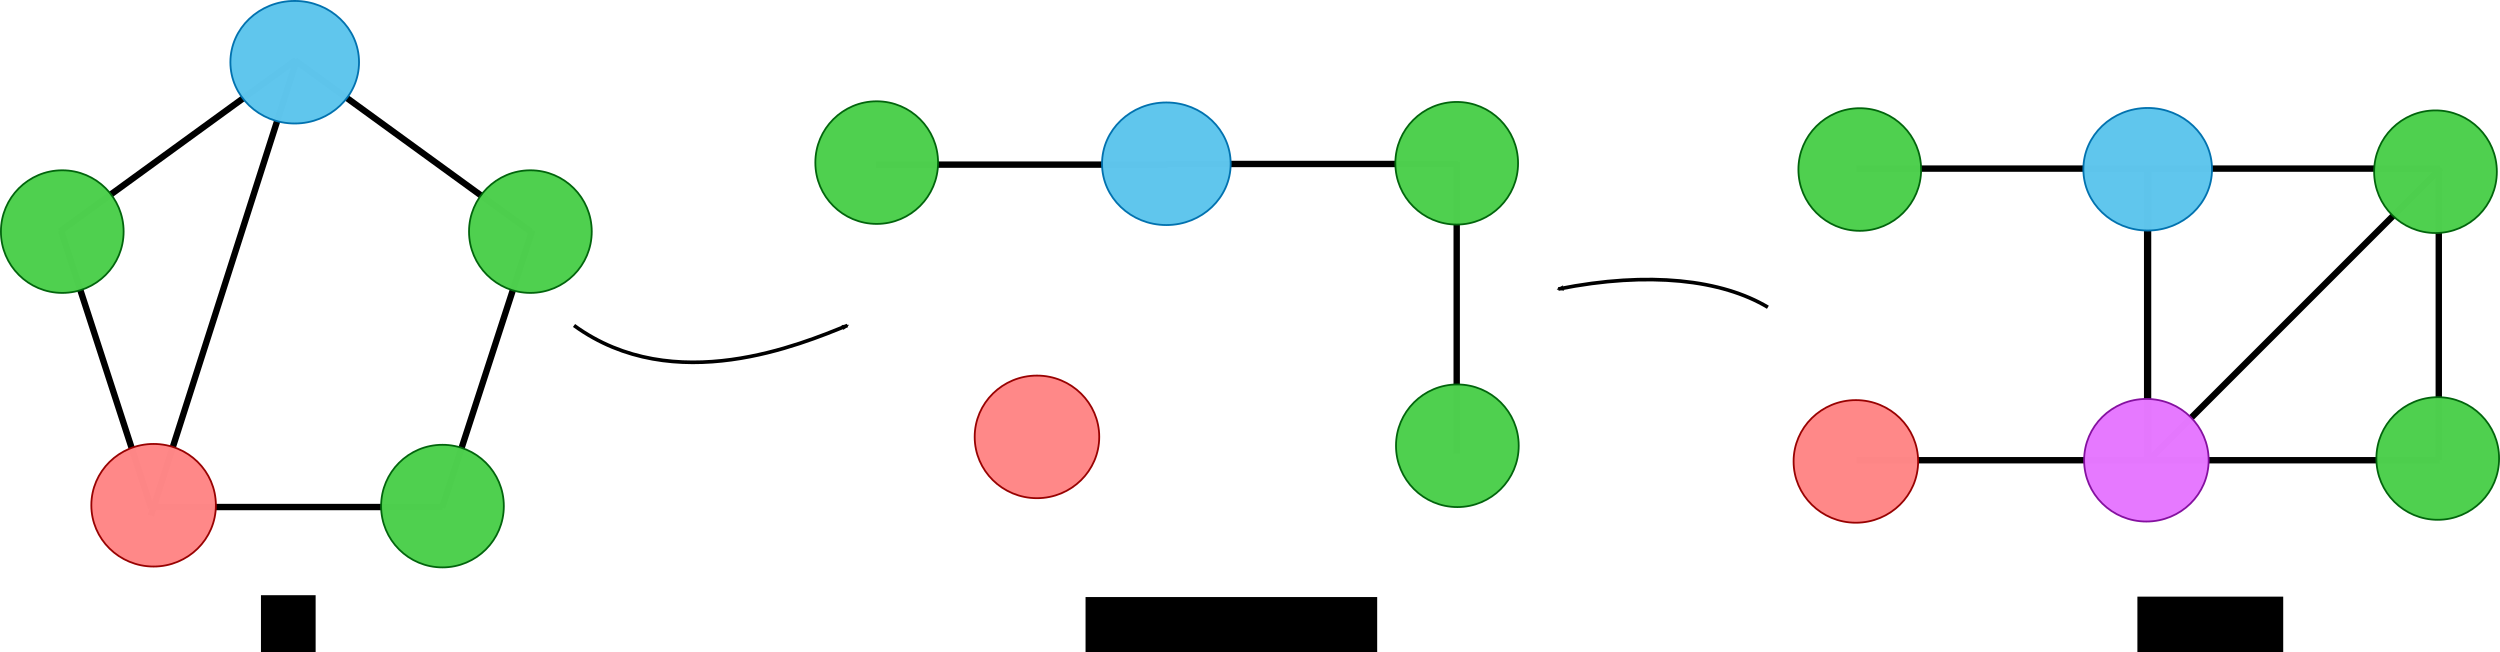 <?xml version="1.0" encoding="UTF-8" standalone="no"?>
<!-- Created with Inkscape (http://www.inkscape.org/) -->

<svg
   xmlns:dc="http://purl.org/dc/elements/1.1/"
   xmlns:cc="http://creativecommons.org/ns#"
   xmlns:rdf="http://www.w3.org/1999/02/22-rdf-syntax-ns#"
   xmlns:svg="http://www.w3.org/2000/svg"
   xmlns="http://www.w3.org/2000/svg"
   xmlns:sodipodi="http://sodipodi.sourceforge.net/DTD/sodipodi-0.dtd"
   xmlns:inkscape="http://www.inkscape.org/namespaces/inkscape"
   width="387.093mm"
   height="101.004mm"
   viewBox="0 0 1371.59 357.889"
   id="svg2"
   version="1.1"
   inkscape:version="0.91 r13725"
   sodipodi:docname="mcs.svg"
   inkscape:export-filename="/home/dufresne/Bonsai/These/Figures/s2m/MCS-SI/mcs.png"
   inkscape:export-xdpi="220"
   inkscape:export-ydpi="220">
  <defs
     id="defs4">
    <marker
       inkscape:stockid="Arrow2Mend"
       orient="auto"
       refY="0"
       refX="0"
       id="marker5454"
       style="overflow:visible"
       inkscape:isstock="true">
      <path
         id="path5456"
         style="fill:#000000;fill-opacity:1;fill-rule:evenodd;stroke:#000000;stroke-width:0.625;stroke-linejoin:round;stroke-opacity:1"
         d="M 8.719,4.034 -2.207,0.016 8.719,-4.002 c -1.745,2.372 -1.735,5.617 -6e-7,8.035 z"
         transform="scale(-0.6,-0.6)"
         inkscape:connector-curvature="0" />
    </marker>
    <marker
       inkscape:stockid="Arrow2Mend"
       orient="auto"
       refY="0"
       refX="0"
       id="Arrow2Mend"
       style="overflow:visible"
       inkscape:isstock="true">
      <path
         id="path5143"
         style="fill:#000000;fill-opacity:1;fill-rule:evenodd;stroke:#000000;stroke-width:0.625;stroke-linejoin:round;stroke-opacity:1"
         d="M 8.719,4.034 -2.207,0.016 8.719,-4.002 c -1.745,2.372 -1.735,5.617 -6e-7,8.035 z"
         transform="scale(-0.6,-0.6)"
         inkscape:connector-curvature="0" />
    </marker>
  </defs>
  <sodipodi:namedview
     id="base"
     pagecolor="#ffffff"
     bordercolor="#666666"
     borderopacity="1.0"
     inkscape:pageopacity="0.0"
     inkscape:pageshadow="2"
     inkscape:zoom="0.7"
     inkscape:cx="558.95638"
     inkscape:cy="235.07665"
     inkscape:document-units="px"
     inkscape:current-layer="layer1"
     showgrid="true"
     inkscape:window-width="1855"
     inkscape:window-height="1176"
     inkscape:window-x="65"
     inkscape:window-y="24"
     inkscape:window-maximized="1"
     fit-margin-top="0"
     fit-margin-left="0"
     fit-margin-right="0"
     fit-margin-bottom="0">
    <inkscape:grid
       type="xygrid"
       id="grid4899"
       originx="-0.067"
       originy="-1130.682" />
  </sodipodi:namedview>
  <g
     inkscape:label="Calque 1"
     inkscape:groupmode="layer"
     id="layer1"
     transform="translate(-0.067,436.209)">
    <g
       id="g5632">
      <path
         inkscape:connector-curvature="0"
         id="path5002"
         d="m 1339.286,-344.066 -160,160"
         style="fill:none;fill-rule:evenodd;stroke:#000000;stroke-width:3.5;stroke-linecap:butt;stroke-linejoin:miter;stroke-miterlimit:4;stroke-dasharray:none;stroke-opacity:1" />
      <path
         style="fill:none;fill-rule:evenodd;stroke:#000000;stroke-width:3.5;stroke-linecap:butt;stroke-linejoin:miter;stroke-miterlimit:4;stroke-dasharray:none;stroke-opacity:1"
         d="m 1178.071,-343.924 0,160"
         id="path4903"
         inkscape:connector-curvature="0" />
      <path
         inkscape:connector-curvature="0"
         id="path4905"
         d="m 1178.571,-183.709 -160,0"
         style="fill:none;fill-rule:evenodd;stroke:#000000;stroke-width:3.5;stroke-linecap:butt;stroke-linejoin:miter;stroke-miterlimit:4;stroke-dasharray:none;stroke-opacity:1" />
      <path
         style="fill:none;fill-rule:evenodd;stroke:#000000;stroke-width:3.5;stroke-linecap:butt;stroke-linejoin:miter;stroke-miterlimit:4;stroke-dasharray:none;stroke-opacity:1"
         d="m 1178.571,-343.709 -160,0"
         id="path4907"
         inkscape:connector-curvature="0" />
      <path
         style="fill:none;fill-rule:evenodd;stroke:#000000;stroke-width:3.5;stroke-linecap:butt;stroke-linejoin:miter;stroke-miterlimit:4;stroke-dasharray:none;stroke-opacity:1"
         d="m 1178.571,-342.995 0,160"
         id="path4917"
         inkscape:connector-curvature="0" />
      <path
         inkscape:connector-curvature="0"
         id="path4919"
         d="m 1338.071,-343.924 0,160"
         style="fill:none;fill-rule:evenodd;stroke:#000000;stroke-width:3.5;stroke-linecap:butt;stroke-linejoin:miter;stroke-miterlimit:4;stroke-dasharray:none;stroke-opacity:1" />
      <path
         style="fill:none;fill-rule:evenodd;stroke:#000000;stroke-width:3.5;stroke-linecap:butt;stroke-linejoin:miter;stroke-miterlimit:4;stroke-dasharray:none;stroke-opacity:1"
         d="m 1338.571,-183.709 -160,0"
         id="path4921"
         inkscape:connector-curvature="0" />
      <path
         inkscape:connector-curvature="0"
         id="path4923"
         d="m 1338.571,-343.709 -160,0"
         style="fill:none;fill-rule:evenodd;stroke:#000000;stroke-width:3.5;stroke-linecap:butt;stroke-linejoin:miter;stroke-miterlimit:4;stroke-dasharray:none;stroke-opacity:1" />
      <ellipse
         inkscape:export-ydpi="220"
         inkscape:export-xdpi="220"
         inkscape:export-filename="/media/dufresne/XUBUNTU/Work/Bonsai/présentations/monomeric_color.png"
         ry="33.632"
         rx="34.164"
         transform="scale(1,-1)"
         cy="183.706"
         cx="1177.655"
         id="circle6830"
         style="opacity:0.99;fill:#e678ff;fill-opacity:1;stroke:#84109f;stroke-width:0.998;stroke-linejoin:round;stroke-miterlimit:4;stroke-dasharray:none;stroke-opacity:1" />
      <ellipse
         style="opacity:0.99;fill:#4ed04e;fill-opacity:1;stroke:#00640c;stroke-width:0.99;stroke-linejoin:round;stroke-miterlimit:4;stroke-dasharray:none;stroke-opacity:1"
         id="ellipse4893"
         cx="1336.265"
         cy="342.002"
         transform="scale(1,-1)"
         rx="33.663"
         ry="33.636"
         inkscape:export-filename="/media/dufresne/XUBUNTU/Work/Bonsai/présentations/monomeric_color.png"
         inkscape:export-xdpi="220"
         inkscape:export-ydpi="220" />
      <ellipse
         inkscape:export-ydpi="220"
         inkscape:export-xdpi="220"
         inkscape:export-filename="/media/dufresne/XUBUNTU/Work/Bonsai/présentations/monomeric_color.png"
         ry="33.636"
         rx="33.663"
         transform="scale(1,-1)"
         cy="184.663"
         cx="1337.499"
         id="ellipse4895"
         style="opacity:0.99;fill:#4ed04e;fill-opacity:1;stroke:#00640c;stroke-width:0.99;stroke-linejoin:round;stroke-miterlimit:4;stroke-dasharray:none;stroke-opacity:1" />
      <ellipse
         inkscape:export-ydpi="220"
         inkscape:export-xdpi="220"
         inkscape:export-filename="/media/dufresne/XUBUNTU/Work/Bonsai/présentations/monomeric_color.png"
         ry="33.624"
         rx="35.288"
         transform="scale(-1,-1)"
         cy="343.354"
         cx="-1178.367"
         id="ellipse4897"
         style="opacity:0.99;fill:#5fc6ed;fill-opacity:1;stroke:#0071af;stroke-width:1.014;stroke-linejoin:round;stroke-miterlimit:4;stroke-dasharray:none;stroke-opacity:1" />
      <ellipse
         inkscape:export-ydpi="220"
         inkscape:export-xdpi="220"
         inkscape:export-filename="/media/dufresne/XUBUNTU/Work/Bonsai/présentations/monomeric_color.png"
         ry="33.636"
         rx="33.663"
         transform="scale(1,-1)"
         cy="343.206"
         cx="1020.404"
         id="ellipse4891"
         style="opacity:0.99;fill:#4ed04e;fill-opacity:1;stroke:#00640c;stroke-width:0.99;stroke-linejoin:round;stroke-miterlimit:4;stroke-dasharray:none;stroke-opacity:1" />
      <ellipse
         cy="183.057"
         cx="1018.261"
         id="ellipse4889"
         style="opacity:0.99;fill:#ff8787;fill-opacity:1;stroke:#980000;stroke-width:0.998;stroke-linejoin:round;stroke-miterlimit:4;stroke-dasharray:none;stroke-opacity:1"
         transform="scale(1,-1)"
         rx="34.164"
         ry="33.632"
         inkscape:export-filename="/media/dufresne/XUBUNTU/Work/Bonsai/présentations/monomeric_color.png"
         inkscape:export-xdpi="220"
         inkscape:export-ydpi="220" />
    </g>
    <g
       id="g5079"
       transform="translate(-3.571,-65)">
      <path
         inkscape:connector-curvature="0"
         id="path5025"
         d="M 86.429,-88.352 166.429,-338.352"
         style="fill:none;fill-rule:evenodd;stroke:#000000;stroke-width:3.5;stroke-linecap:butt;stroke-linejoin:miter;stroke-miterlimit:4;stroke-dasharray:none;stroke-opacity:1" />
      <path
         inkscape:connector-curvature="0"
         id="path4931"
         d="m 246.409,-93.033 -160,0"
         style="fill:none;fill-rule:evenodd;stroke:#000000;stroke-width:3.5;stroke-linecap:butt;stroke-linejoin:miter;stroke-miterlimit:4;stroke-dasharray:none;stroke-opacity:1" />
      <path
         style="fill:none;fill-rule:evenodd;stroke:#000000;stroke-width:3.5;stroke-linecap:butt;stroke-linejoin:miter;stroke-miterlimit:4;stroke-dasharray:none;stroke-opacity:1"
         d="M 295.681,-244.879 246.238,-92.71"
         id="path4972"
         inkscape:connector-curvature="0" />
      <path
         inkscape:connector-curvature="0"
         id="path4974"
         d="m 165.58,-338.045 129.443,94.046"
         style="fill:none;fill-rule:evenodd;stroke:#000000;stroke-width:3.5;stroke-linecap:butt;stroke-linejoin:miter;stroke-miterlimit:4;stroke-dasharray:none;stroke-opacity:1" />
      <path
         style="fill:none;fill-rule:evenodd;stroke:#000000;stroke-width:3.5;stroke-linecap:butt;stroke-linejoin:miter;stroke-miterlimit:4;stroke-dasharray:none;stroke-opacity:1"
         d="M 36.533,-244.252 165.975,-338.298"
         id="path4976"
         inkscape:connector-curvature="0" />
      <path
         inkscape:connector-curvature="0"
         id="path4978"
         d="M 86.579,-92.457 37.137,-244.626"
         style="fill:none;fill-rule:evenodd;stroke:#000000;stroke-width:3.5;stroke-linecap:butt;stroke-linejoin:miter;stroke-miterlimit:4;stroke-dasharray:none;stroke-opacity:1" />
      <ellipse
         style="opacity:0.99;fill:#4ed04e;fill-opacity:1;stroke:#00640c;stroke-width:0.99;stroke-linejoin:round;stroke-miterlimit:4;stroke-dasharray:none;stroke-opacity:1"
         id="ellipse4159"
         cx="294.628"
         cy="244.143"
         transform="scale(1,-1)"
         rx="33.663"
         ry="33.636"
         inkscape:export-filename="/media/dufresne/XUBUNTU/Work/Bonsai/présentations/monomeric_color.png"
         inkscape:export-xdpi="220"
         inkscape:export-ydpi="220" />
      <ellipse
         inkscape:export-ydpi="220"
         inkscape:export-xdpi="220"
         inkscape:export-filename="/media/dufresne/XUBUNTU/Work/Bonsai/présentations/monomeric_color.png"
         ry="33.636"
         rx="33.663"
         transform="scale(1,-1)"
         cy="93.544"
         cx="246.393"
         id="ellipse4885"
         style="opacity:0.99;fill:#4ed04e;fill-opacity:1;stroke:#00640c;stroke-width:0.99;stroke-linejoin:round;stroke-miterlimit:4;stroke-dasharray:none;stroke-opacity:1" />
      <ellipse
         inkscape:export-ydpi="220"
         inkscape:export-xdpi="220"
         inkscape:export-filename="/media/dufresne/XUBUNTU/Work/Bonsai/présentations/monomeric_color.png"
         ry="33.632"
         rx="34.164"
         transform="scale(1,-1)"
         style="opacity:0.99;fill:#ff8787;fill-opacity:1;stroke:#980000;stroke-width:0.998;stroke-linejoin:round;stroke-miterlimit:4;stroke-dasharray:none;stroke-opacity:1"
         id="circle6824"
         cx="87.911"
         cy="94.017" />
      <ellipse
         style="opacity:0.99;fill:#4ed04e;fill-opacity:1;stroke:#00640c;stroke-width:0.99;stroke-linejoin:round;stroke-miterlimit:4;stroke-dasharray:none;stroke-opacity:1"
         id="ellipse4887"
         cx="37.797"
         cy="244.143"
         transform="scale(1,-1)"
         rx="33.663"
         ry="33.636"
         inkscape:export-filename="/media/dufresne/XUBUNTU/Work/Bonsai/présentations/monomeric_color.png"
         inkscape:export-xdpi="220"
         inkscape:export-ydpi="220" />
      <ellipse
         style="opacity:0.99;fill:#5fc6ed;fill-opacity:1;stroke:#0071af;stroke-width:1.014;stroke-linejoin:round;stroke-miterlimit:4;stroke-dasharray:none;stroke-opacity:1"
         id="ellipse4163"
         cx="-165.328"
         cy="337.077"
         transform="scale(-1,-1)"
         rx="35.288"
         ry="33.624"
         inkscape:export-filename="/media/dufresne/XUBUNTU/Work/Bonsai/présentations/monomeric_color.png"
         inkscape:export-xdpi="220"
         inkscape:export-ydpi="220" />
    </g>
    <g
       id="g5100"
       transform="translate(92.857,11.429)">
      <path
         style="fill:none;fill-rule:evenodd;stroke:#000000;stroke-width:3.5;stroke-linecap:butt;stroke-linejoin:miter;stroke-miterlimit:4;stroke-dasharray:none;stroke-opacity:1"
         d="m 547.837,-357.318 -160,0"
         id="path5073"
         inkscape:connector-curvature="0" />
      <path
         inkscape:connector-curvature="0"
         id="path5096"
         d="m 707.123,-357.676 -160,0"
         style="fill:none;fill-rule:evenodd;stroke:#000000;stroke-width:3.5;stroke-linecap:butt;stroke-linejoin:miter;stroke-miterlimit:4;stroke-dasharray:none;stroke-opacity:1" />
      <path
         style="fill:none;fill-rule:evenodd;stroke:#000000;stroke-width:3.5;stroke-linecap:butt;stroke-linejoin:miter;stroke-miterlimit:4;stroke-dasharray:none;stroke-opacity:1"
         d="m 706.409,-198.747 0,-160"
         id="path5098"
         inkscape:connector-curvature="0" />
      <ellipse
         inkscape:export-ydpi="220"
         inkscape:export-xdpi="220"
         inkscape:export-filename="/media/dufresne/XUBUNTU/Work/Bonsai/présentations/monomeric_color.png"
         ry="33.624"
         rx="35.288"
         transform="scale(-1,-1)"
         cy="357.792"
         cx="-547.114"
         id="ellipse5075"
         style="opacity:0.99;fill:#5fc6ed;fill-opacity:1;stroke:#0071af;stroke-width:1.014;stroke-linejoin:round;stroke-miterlimit:4;stroke-dasharray:none;stroke-opacity:1" />
      <ellipse
         inkscape:export-ydpi="220"
         inkscape:export-xdpi="220"
         inkscape:export-filename="/media/dufresne/XUBUNTU/Work/Bonsai/présentations/monomeric_color.png"
         ry="33.636"
         rx="33.663"
         transform="scale(1,-1)"
         cy="358.429"
         cx="388.199"
         id="ellipse5066"
         style="opacity:0.99;fill:#4ed04e;fill-opacity:1;stroke:#00640c;stroke-width:0.99;stroke-linejoin:round;stroke-miterlimit:4;stroke-dasharray:none;stroke-opacity:1" />
      <ellipse
         cy="207.945"
         cx="476.125"
         id="ellipse5077"
         style="opacity:0.99;fill:#ff8787;fill-opacity:1;stroke:#980000;stroke-width:0.998;stroke-linejoin:round;stroke-miterlimit:4;stroke-dasharray:none;stroke-opacity:1"
         transform="scale(1,-1)"
         rx="34.164"
         ry="33.632"
         inkscape:export-filename="/media/dufresne/XUBUNTU/Work/Bonsai/présentations/monomeric_color.png"
         inkscape:export-xdpi="220"
         inkscape:export-ydpi="220" />
      <ellipse
         style="opacity:0.99;fill:#4ed04e;fill-opacity:1;stroke:#00640c;stroke-width:0.99;stroke-linejoin:round;stroke-miterlimit:4;stroke-dasharray:none;stroke-opacity:1"
         id="ellipse5092"
         cx="706.771"
         cy="203.072"
         transform="scale(1,-1)"
         rx="33.663"
         ry="33.636"
         inkscape:export-filename="/media/dufresne/XUBUNTU/Work/Bonsai/présentations/monomeric_color.png"
         inkscape:export-xdpi="220"
         inkscape:export-ydpi="220" />
      <ellipse
         inkscape:export-ydpi="220"
         inkscape:export-xdpi="220"
         inkscape:export-filename="/media/dufresne/XUBUNTU/Work/Bonsai/présentations/monomeric_color.png"
         ry="33.636"
         rx="33.663"
         transform="scale(1,-1)"
         cy="358.072"
         cx="706.414"
         id="ellipse5094"
         style="opacity:0.99;fill:#4ed04e;fill-opacity:1;stroke:#00640c;stroke-width:0.99;stroke-linejoin:round;stroke-miterlimit:4;stroke-dasharray:none;stroke-opacity:1" />
    </g>
    <path
       style="fill:none;fill-rule:evenodd;stroke:#000000;stroke-width:2;stroke-linecap:butt;stroke-linejoin:miter;stroke-miterlimit:4;stroke-dasharray:none;stroke-opacity:1;marker-end:url(#Arrow2Mend)"
       d="m 970,-267.638 c -25,-15 -65,-20 -115,-10"
       id="path5110"
       inkscape:connector-curvature="0" />
    <path
       style="fill:none;fill-rule:evenodd;stroke:#000000;stroke-width:2;stroke-linecap:butt;stroke-linejoin:miter;stroke-miterlimit:4;stroke-dasharray:none;stroke-opacity:1;marker-end:url(#marker5454)"
       d="m 315,-257.638 c 55,40 125,10 150,0"
       id="path5452"
       inkscape:connector-curvature="0" />
    <flowRoot
       xml:space="preserve"
       id="flowRoot5554"
       style="font-style:normal;font-variant:normal;font-weight:normal;font-stretch:normal;font-size:30px;line-height:125%;font-family:Sans;-inkscape-font-specification:'Sans, Normal';text-align:justify;letter-spacing:0px;word-spacing:0px;writing-mode:lr-tb;text-anchor:start;fill:#000000;fill-opacity:1;stroke:none;stroke-width:1px;stroke-linecap:butt;stroke-linejoin:miter;stroke-opacity:1"
       transform="translate(23.234,-437.847)"><flowRegion
         id="flowRegion5556"><rect
           id="rect5558"
           width="30"
           height="50"
           x="120"
           y="328.189" /></flowRegion><flowPara
         id="flowPara5560">G</flowPara></flowRoot>    <flowRoot
       xml:space="preserve"
       id="flowRoot5562"
       style="font-style:normal;font-variant:normal;font-weight:normal;font-stretch:normal;font-size:30px;line-height:125%;font-family:Sans;-inkscape-font-specification:'Sans, Normal';text-align:justify;letter-spacing:0px;word-spacing:0px;writing-mode:lr-tb;text-anchor:start;fill:#000000;fill-opacity:1;stroke:none;stroke-width:1px;stroke-linecap:butt;stroke-linejoin:miter;stroke-opacity:1"
       transform="translate(372.721,-457.06)"><flowRegion
         id="flowRegion5564"><rect
           id="rect5566"
           width="80"
           height="50"
           x="800"
           y="348.189" /></flowRegion><flowPara
         id="flowPara5568">H</flowPara></flowRoot>    <flowRoot
       xml:space="preserve"
       id="flowRoot5570"
       style="font-style:normal;font-variant:normal;font-weight:normal;font-stretch:normal;font-size:30px;line-height:125%;font-family:Sans;-inkscape-font-specification:'Sans, Normal';text-align:justify;letter-spacing:0px;word-spacing:0px;writing-mode:lr-tb;text-anchor:start;fill:#000000;fill-opacity:1;stroke:none;stroke-width:1px;stroke-linecap:butt;stroke-linejoin:miter;stroke-opacity:1"
       transform="translate(85.64,-436.837)"><flowRegion
         id="flowRegion5572"><rect
           id="rect5574"
           width="160"
           height="60"
           x="510"
           y="328.189" /></flowRegion><flowPara
         id="flowPara5576">MCS</flowPara></flowRoot>  </g>
</svg>
